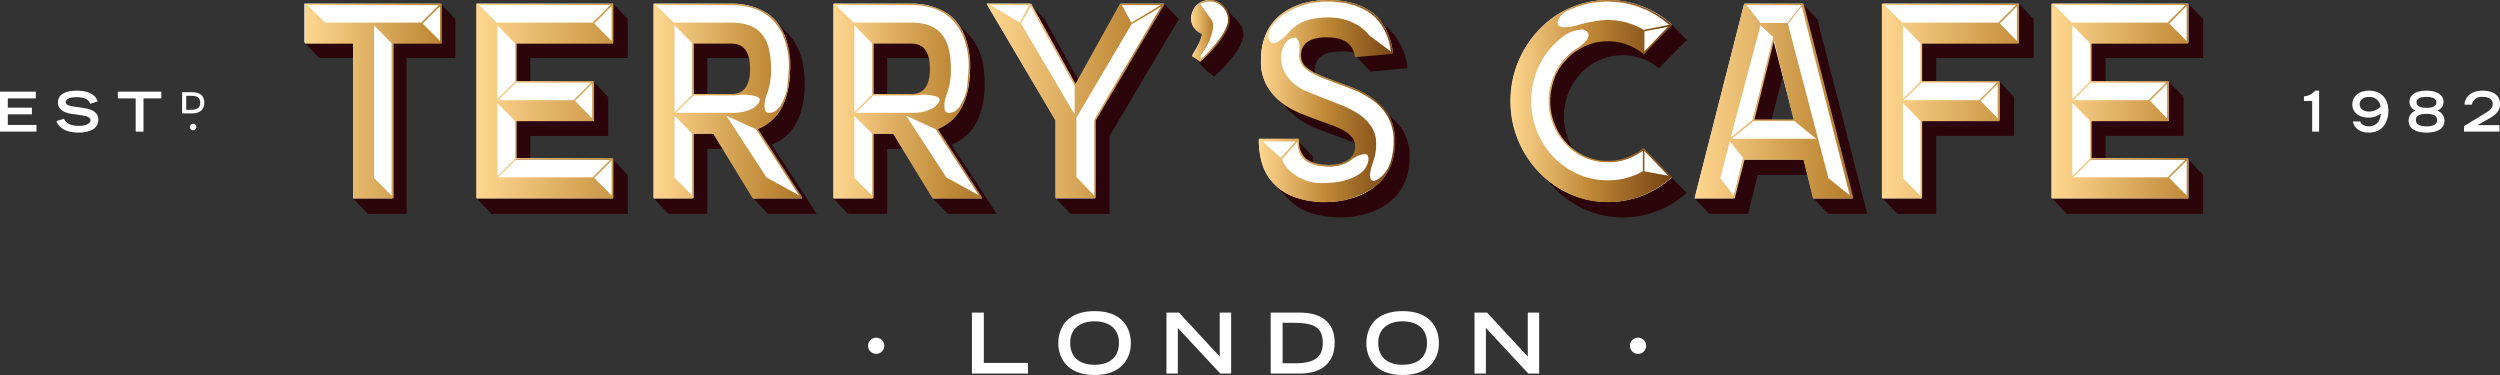 <svg xmlns="http://www.w3.org/2000/svg" xmlns:xlink="http://www.w3.org/1999/xlink" width="629.058" height="94.364" viewBox="0 0 629.058 94.364">
  <rect x="0" y="0" width="629.058" height="94.364" fill="#333333" stroke="none"/>
  <defs>
    <linearGradient id="linear-gradient" y1="0.5" x2="1" y2="0.5" gradientUnits="objectBoundingBox">
      <stop offset="0" stop-color="#ffd78f"/>
      <stop offset="0.501" stop-color="#be8735"/>
      <stop offset="1" stop-color="#764314"/>
    </linearGradient>
  </defs>
  <g id="Group_1291" data-name="Group 1291" transform="translate(-404.658 -583.16)">
    <g id="Group_1280" data-name="Group 1280" transform="translate(404.658 605.977)">
      <g id="Group_1273" data-name="Group 1273" transform="translate(579.724 0)">
        <path id="Path_1971" data-name="Path 1971" d="M5637.42,790.549a4.043,4.043,0,0,0,2.792-1.438h1.023v10.3h-1.742v-7.727h-2.073Z" transform="translate(-5637.42 -789.111)" fill="#fff"/>
        <path id="Path_1972" data-name="Path 1972" d="M5749.344,796.852c.042.442.788,1.23,2.129,1.23,1.506,0,2.958-.912,3.013-3.221a4.847,4.847,0,0,1-3.055,1.023c-2.737,0-4.091-1.576-4.091-3.29,0-2.032,1.6-3.483,4.244-3.483,2.558,0,4.824,1.576,4.824,5.115,0,2.405-1.189,5.432-4.921,5.432-2.792,0-3.912-1.742-3.981-2.806Zm2.226-2.488a3.957,3.957,0,0,0,2.875-1.244,2.746,2.746,0,0,0-2.82-2.433c-1.354,0-2.447.608-2.447,1.852C5749.178,793.6,5750.076,794.364,5751.569,794.364Z" transform="translate(-5735.162 -789.111)" fill="#fff"/>
        <path id="Path_1973" data-name="Path 1973" d="M5876.9,794.129V794.1a2.254,2.254,0,0,1-1.562-2.212c0-1.562,1.341-2.778,4.271-2.778,3,0,4.285,1.341,4.285,2.778a2.245,2.245,0,0,1-1.576,2.212v.028a2.651,2.651,0,0,1,1.8,2.516c0,2.17-2,3.013-4.506,3.013s-4.506-.843-4.506-3.013A2.651,2.651,0,0,1,5876.9,794.129Zm2.709,3.953c1.534,0,2.668-.387,2.668-1.6,0-1.258-1.3-1.534-2.668-1.534s-2.668.277-2.668,1.534C5876.94,797.7,5878.074,798.082,5879.608,798.082Zm0-4.658c1.4,0,2.5-.3,2.5-1.382,0-1.244-1.673-1.355-2.5-1.355s-2.488.111-2.488,1.355C5877.121,793.12,5878.212,793.424,5879.608,793.424Z" transform="translate(-5848.77 -789.111)" fill="#fff"/>
        <path id="Path_1974" data-name="Path 1974" d="M6000.991,798.027l5.1-3.1c1.078-.65,2.1-1.285,2.115-2.433.014-1.811-2.06-1.811-2.585-1.811a2.438,2.438,0,0,0-2.668,1.949h-1.838c0-1.424,1.23-3.525,4.493-3.525,2.295,0,4.437.815,4.437,3.414,0,1.659-1.133,2.7-2.488,3.456l-3.124,1.769v.028h5.487v1.631h-8.93Z" transform="translate(-5960.712 -789.111)" fill="#fff"/>
      </g>
      <g id="Group_1279" data-name="Group 1279" transform="translate(0 0)">
        <g id="Group_1274" data-name="Group 1274">
          <path id="Path_1975" data-name="Path 1975" d="M404.658,791.357h9.013v1.687h-7.05v2.336h6.068v1.686h-6.068v2.654h7.215v1.686h-9.178Z" transform="translate(-404.658 -791.108)" fill="#fff"/>
          <path id="Path_1976" data-name="Path 1976" d="M541.324,792.416c-.318-.9-1.134-1.673-3.525-1.673-1.327,0-2.668.332-2.668,1.258,0,.428.249.885,2.253,1.133l2.378.359c2.253.346,3.58,1.216,3.58,2.9,0,2.378-2.267,3.262-4.949,3.262-4.313,0-5.363-2.129-5.6-2.889l1.894-.594c.359.733,1.106,1.8,3.76,1.8,1.6,0,2.93-.525,2.93-1.4,0-.65-.746-1.078-2.184-1.258l-2.405-.332c-2.322-.318-3.622-1.327-3.622-2.861,0-3.013,3.912-3.013,4.686-3.013,4.327,0,5.073,2,5.322,2.7Z" transform="translate(-518.599 -789.112)" fill="#fff"/>
          <path id="Path_1977" data-name="Path 1977" d="M676.778,793.044h-4.492v-1.687h10.948v1.687h-4.493v8.363h-1.963Z" transform="translate(-642.636 -791.108)" fill="#fff"/>
        </g>
        <g id="Group_1278" data-name="Group 1278" transform="translate(45.823 0.386)">
          <g id="Group_1275" data-name="Group 1275">
            <path id="Path_1978" data-name="Path 1978" d="M818.267,792.6h2.563c1.684,0,3.032.71,3.032,2.629,0,1.816-1.23,2.695-2.988,2.695h-2.607Zm2.094,4.431c1.772,0,2.461-.542,2.461-1.787,0-1.3-.718-1.75-2.461-1.75h-1.054v3.537Z" transform="translate(-818.267 -792.6)" fill="#fff"/>
          </g>
          <g id="Group_1277" data-name="Group 1277" transform="translate(1.958 7.943)">
            <g id="Group_1276" data-name="Group 1276">
              <path id="Path_1979" data-name="Path 1979" d="M836.755,864.3a.816.816,0,1,1-.816.816A.836.836,0,0,1,836.755,864.3Z" transform="translate(-835.939 -864.3)" fill="#fff"/>
            </g>
          </g>
        </g>
      </g>
    </g>
    <g id="Group_1285" data-name="Group 1285" transform="translate(623.085 661.439)">
      <g id="Group_1281" data-name="Group 1281" transform="translate(26.131)">
        <path id="Path_1980" data-name="Path 1980" d="M2612.107,1293.158h2.994v12.669h11.109v2.656h-14.1Z" transform="translate(-2612.107 -1292.778)" fill="#fff"/>
        <path id="Path_1981" data-name="Path 1981" d="M2817.416,1289.732c6.746,0,9.128,3.963,9.128,8.158,0,3.183-1.876,7.926-9.128,7.926s-9.128-4.743-9.128-7.926C2808.288,1293.7,2810.67,1289.732,2817.416,1289.732Zm6.135,7.99c0-3.689-2.635-5.418-6.135-5.418s-6.134,1.729-6.134,5.418c0,4.343,3.268,5.523,6.134,5.523S2823.55,1302.064,2823.55,1297.722Z" transform="translate(-2786.553 -1289.732)" fill="#fff"/>
        <path id="Path_1982" data-name="Path 1982" d="M3053.939,1293.158h3.162l10.245,11.067v-11.067h2.867v15.325h-2.74l-10.667-11.468v11.468h-2.867Z" transform="translate(-3004.99 -1292.778)" fill="#fff"/>
        <path id="Path_1983" data-name="Path 1983" d="M3290.647,1293.158h7.378c4.848,0,8.727,2.045,8.727,7.568,0,5.228-3.542,7.758-8.6,7.758h-7.5Zm6.029,12.753c5.1,0,7.083-1.56,7.083-5.144,0-3.752-2.066-5.038-7.083-5.038h-3.035v10.181Z" transform="translate(-3215.473 -1292.778)" fill="#fff"/>
        <path id="Path_1984" data-name="Path 1984" d="M3517.074,1289.732c6.746,0,9.128,3.963,9.128,8.158,0,3.183-1.876,7.926-9.128,7.926s-9.127-4.743-9.127-7.926C3507.947,1293.7,3510.329,1289.732,3517.074,1289.732Zm6.135,7.99c0-3.689-2.635-5.418-6.135-5.418s-6.134,1.729-6.134,5.418c0,4.343,3.268,5.523,6.134,5.523S3523.209,1302.064,3523.209,1297.722Z" transform="translate(-3408.699 -1289.732)" fill="#fff"/>
        <path id="Path_1985" data-name="Path 1985" d="M3753.6,1293.158h3.162L3767,1304.225v-11.067h2.867v15.325h-2.74l-10.667-11.468v11.468H3753.6Z" transform="translate(-3627.135 -1292.778)" fill="#fff"/>
      </g>
      <g id="Group_1284" data-name="Group 1284" transform="translate(0 6.685)">
        <g id="Group_1282" data-name="Group 1282">
          <circle id="Ellipse_17" data-name="Ellipse 17" cx="2.041" cy="2.041" r="2.041" fill="#fff"/>
        </g>
        <g id="Group_1283" data-name="Group 1283" transform="translate(191.701)">
          <circle id="Ellipse_18" data-name="Ellipse 18" cx="2.041" cy="2.041" r="2.041" fill="#fff"/>
        </g>
      </g>
    </g>
    <g id="Group_1290" data-name="Group 1290" transform="translate(481.244 583.16)">
      <g id="Group_1288" data-name="Group 1288" transform="translate(0 0.015)">
        <g id="Group_1286" data-name="Group 1286" transform="translate(3.697 3.896)">
          <path id="Path_1986" data-name="Path 1986" d="M1129.315,626.657h34.3v9.768h-12.266v39.222h-9.768V636.425h-12.266Z" transform="translate(-1129.315 -625.748)" fill="#2b0509"/>
          <path id="Path_1987" data-name="Path 1987" d="M1555.229,636.425H1530.7v9.843h19.611v9.768H1530.7v9.843h24.533v9.768h-34.3v-48.99h34.3Z" transform="translate(-1477.543 -625.748)" fill="#2b0509"/>
          <path id="Path_1988" data-name="Path 1988" d="M1947.864,675.647l-9.995-16.355h-5.3v16.355H1922.8v-48.99h19.611a16.223,16.223,0,0,1,9.238,2.65c3.029,2.2,5.452,6.285,5.452,13.629,0,4.77-1.06,8.177-2.574,10.6a11.986,11.986,0,0,1-5.755,4.695l11.358,17.415Zm-15.295-39.222v13.1h9.843c2.8,0,4.922-1.666,4.922-6.588,0-4.846-2.12-6.512-4.922-6.512Z" transform="translate(-1834.893 -625.748)" fill="#2b0509"/>
          <path id="Path_1989" data-name="Path 1989" d="M2356.566,675.647l-9.995-16.355h-5.3v16.355H2331.5v-48.99h19.611a16.224,16.224,0,0,1,9.238,2.65c3.029,2.2,5.452,6.285,5.452,13.629,0,4.77-1.06,8.177-2.574,10.6a11.984,11.984,0,0,1-5.755,4.695l11.358,17.415Zm-15.3-39.222v13.1h9.844c2.8,0,4.922-1.666,4.922-6.588,0-4.846-2.12-6.512-4.922-6.512Z" transform="translate(-2198.315 -625.748)" fill="#2b0509"/>
          <path id="Path_1990" data-name="Path 1990" d="M2712.479,626.657h10.9l-17.415,29.379v19.611h-9.844V656.036l-17.415-29.379h10.9l11.434,20.6Z" transform="translate(-2507.055 -625.748)" fill="#2b0509"/>
          <path id="Path_1991" data-name="Path 1991" d="M3152.92,623.3a5.342,5.342,0,0,1-.454,1.817,8.5,8.5,0,0,0-.378.984,28.073,28.073,0,0,1-4.013,5.225c-.833.833-1.666,1.666-2.5,2.423l-1.893-1.363,1.59-2.726a9.347,9.347,0,0,0,1.06-2.953,3.967,3.967,0,0,1-2.877-3.71,4.572,4.572,0,0,1,4.619-4.543A4.88,4.88,0,0,1,3152.92,623.3Z" transform="translate(-2920.314 -618.456)" fill="#2b0509"/>
          <path id="Path_1992" data-name="Path 1992" d="M3307.606,632.388c0,2.726,2.65,4.164,6.209,5.528,1.741.681,3.71,1.439,5.754,2.12,4.089,1.514,7.723,3.635,10.146,7.193a12.283,12.283,0,0,1,1.741,6.815c0,4.77-1.59,8.026-3.862,10.3a16.561,16.561,0,0,1-7.723,4.165,21.472,21.472,0,0,1-5.452.757c-5.376,0-9.086-1.211-11.585-3.029a12.588,12.588,0,0,1-4.694-6.436,19.3,19.3,0,0,1-.909-5.906h9.843c0,2.65.909,4.164,2.272,5.073a9.812,9.812,0,0,0,5,1.287,9.268,9.268,0,0,0,5.073-.984,4.343,4.343,0,0,0,2.271-3.937c0-2.726-2.65-4.316-6.209-5.679-1.741-.681-3.71-1.363-5.754-2.12-4.165-1.439-7.8-3.635-10.146-7.118a11.442,11.442,0,0,1-1.817-6.739c0-4.846,1.59-8.253,3.786-10.449a15.463,15.463,0,0,1,7.421-4.089,23.308,23.308,0,0,1,5.452-.681c6.663,0,10.676,2.044,13.023,4.695a15.98,15.98,0,0,1,3.483,8.556l-9.313.833a5.374,5.374,0,0,0-2.574-4.089,9.7,9.7,0,0,0-4.695-.984C3310.635,627.466,3307.606,628.451,3307.606,632.388Z" transform="translate(-3057.055 -618.456)" fill="#2b0509"/>
          <path id="Path_1993" data-name="Path 1993" d="M3909.784,663.13a23.836,23.836,0,0,1-33.316-1.363,25.48,25.48,0,0,1-7.193-17.945,25.75,25.75,0,0,1,7.193-17.945,23.924,23.924,0,0,1,33.316-1.287l-6.966,7.117a14.027,14.027,0,0,0-9.086-3.256,14.454,14.454,0,0,0-10.449,4.467,15.866,15.866,0,0,0-4.316,10.9,15.54,15.54,0,0,0,4.316,10.828,14.229,14.229,0,0,0,10.449,4.543,13.969,13.969,0,0,0,9.086-3.18Z" transform="translate(-3565.722 -618.456)" fill="#2b0509"/>
          <path id="Path_1994" data-name="Path 1994" d="M4316.774,675.647l-2.423-9.768h-15.3l-2.423,9.768h-9.768l12.493-48.99h14.69l12.569,48.99Zm-15.3-19.611h10.449l-5.224-20.141Z" transform="translate(-3937.048 -625.748)" fill="#2b0509"/>
          <path id="Path_1995" data-name="Path 1995" d="M4723.793,656.036v19.611h-9.768v-48.99h34.3v9.768h-24.533v9.843H4743.4v9.768Z" transform="translate(-4316.884 -625.748)" fill="#2b0509"/>
          <path id="Path_1996" data-name="Path 1996" d="M5133.1,636.425h-24.533v9.843h19.611v9.768h-19.611v9.843H5133.1v9.768h-34.3v-48.99h34.3Z" transform="translate(-4659.033 -625.748)" fill="#2b0509"/>
        </g>
        <g id="_3D_Shadows" data-name="3D Shadows" transform="translate(0 0.909)">
          <path id="Path_1997" data-name="Path 1997" d="M1111.908,644.379l-3.7-3.9,1.849-36.723-10.418,1.4-3.7-3.9,34.3-9.768,3.7,3.9-6.058,7.493-10.511,1.464.54,38.786Z" transform="translate(-1095.944 -591.494)" fill="#2b0509"/>
          <path id="Path_1998" data-name="Path 1998" d="M1487.558,640.483l3.7,3.9,34.3-9.768-3.7-3.9-23.326.231,1.025-8.014L1520.633,615l-3.7-3.9-18.551,4.921-1.189-13.9,28.358-6.739-3.7-3.9-29.18,8.315Z" transform="translate(-1444.172 -591.494)" fill="#2b0509"/>
          <path id="Path_1999" data-name="Path 1999" d="M2301.1,678.685l-3.7-3.9,11.093-22.547h9.755l5.828-8.161-4.314-12.514,8.278-1.494,3.276,3.446-3.7,24.158-2.293,6.05.836,14.957-3.7-3.9-1.042-14.769-13.026-1.464Z" transform="translate(-2164.298 -625.799)" fill="#2b0509"/>
          <path id="Path_2000" data-name="Path 2000" d="M1893.127,678.685l-3.7-3.9,11.092-22.547h9.755l5.828-8.161-4.314-12.514,8.278-1.494,3.276,3.446-3.7,24.158-2.293,6.05.836,14.957-3.7-3.9-1.042-14.769-13.026-1.464Z" transform="translate(-1801.521 -625.799)" fill="#2b0509"/>
          <path id="Path_2001" data-name="Path 2001" d="M2743.754,591.494l3.7,3.9,8,18.177,22.069-22.073,3.7,3.9-22.337,29.154-4.922,19.836-3.7-3.9,5.042-23.8Z" transform="translate(-2561.197 -591.494)" fill="#2b0509"/>
          <path id="Path_2002" data-name="Path 2002" d="M3117.724,613.882l5.766-14.008-3.587-3.763-5.876,11.542-1.893.97,3.7,3.9Z" transform="translate(-2888.765 -595.6)" fill="#2b0509"/>
          <path id="Path_2003" data-name="Path 2003" d="M3291.924,913.211l4.332,4.55,6.1-10.715-3.7-3.9Z" transform="translate(-3048.637 -868.622)" fill="#2b0509"/>
          <path id="Path_2004" data-name="Path 2004" d="M3483.935,632.411l3.7,3.9,7.353-1.948-2.35-8.282-3.175-3.384Z" transform="translate(-3219.375 -619.236)" fill="#2b0509"/>
          <path id="Path_2005" data-name="Path 2005" d="M3301.59,801.561l-4.356-4.577,5.048,1.161Z" transform="translate(-3053.358 -774.218)" fill="#2b0509"/>
          <path id="Path_2006" data-name="Path 2006" d="M4145.641,638.652l3.7,3.9-6.966,7.118-3.7-3.9Z" transform="translate(-3801.578 -633.427)" fill="#2b0509"/>
          <path id="Path_2007" data-name="Path 2007" d="M4204.708,990.427l-3.7-3.9-.067,2.652Z" transform="translate(-3856.948 -942.766)" fill="#2b0509"/>
          <path id="Path_2008" data-name="Path 2008" d="M4253.494,640.483l3.7,3.9,9.815-9.981,17.465-1.406-1.068,7.491,3.7,3.9,6.307-2.972-9.033-46.017-3.7-3.9,1.577,33.274-19.441,1.629Z" transform="translate(-3903.677 -591.494)" fill="#2b0509"/>
          <path id="Path_2009" data-name="Path 2009" d="M5065.432,640.483l3.7,3.9,34.3-9.768-3.7-3.9-23.413.8.683-10.245,21.5-6.274-3.7-3.9-21.271,1.681,3.123-8.245,26.768-9.151-3.7-3.9L5068.954,604.2Z" transform="translate(-4625.663 -591.494)" fill="#2b0509"/>
          <path id="Path_2010" data-name="Path 2010" d="M4684.351,644.379l-3.7-3.9,5.8-40.431,28.5-8.559,3.7,3.9-2.63,7.4-24.882.049.342,10.977,18.551-2.705,3.7,3.9-21.809,8.616Z" transform="translate(-4283.512 -591.494)" fill="#2b0509"/>
        </g>
        <g id="Group_1287" data-name="Group 1287">
          <path id="Path_2011" data-name="Path 2011" d="M1095.944,591.494h34.3v9.768h-12.266v39.222h-9.768V601.262h-12.266Z" transform="translate(-1095.944 -590.585)" fill="#fff"/>
          <path id="Path_2012" data-name="Path 2012" d="M1521.858,601.262h-24.533v9.843h19.611v9.768h-19.611v9.844h24.533v9.768h-34.3v-48.99h34.3Z" transform="translate(-1444.172 -590.585)" fill="#fff"/>
          <path id="Path_2013" data-name="Path 2013" d="M1914.492,640.484l-9.995-16.355h-5.3v16.355h-9.768v-48.99h19.611a16.223,16.223,0,0,1,9.238,2.65c3.029,2.2,5.452,6.285,5.452,13.629,0,4.77-1.06,8.177-2.574,10.6a11.984,11.984,0,0,1-5.755,4.695l11.358,17.415Zm-15.3-39.222v13.1h9.844c2.8,0,4.922-1.666,4.922-6.588,0-4.846-2.12-6.512-4.922-6.512Z" transform="translate(-1801.521 -590.585)" fill="#fff"/>
          <path id="Path_2014" data-name="Path 2014" d="M2323.195,640.484l-9.995-16.355h-5.3v16.355h-9.768v-48.99h19.611a16.222,16.222,0,0,1,9.238,2.65c3.029,2.2,5.452,6.285,5.452,13.629,0,4.77-1.06,8.177-2.574,10.6a11.984,11.984,0,0,1-5.754,4.695l11.358,17.415Zm-15.3-39.222v13.1h9.844c2.8,0,4.922-1.666,4.922-6.588,0-4.846-2.12-6.512-4.922-6.512Z" transform="translate(-2164.945 -590.585)" fill="#fff"/>
          <path id="Path_2015" data-name="Path 2015" d="M2679.106,591.494h10.9l-17.415,29.379v19.611h-9.843V620.873l-17.416-29.379h10.9l11.433,20.6Z" transform="translate(-2473.683 -590.585)" fill="#fff"/>
          <path id="Path_2016" data-name="Path 2016" d="M3119.549,588.138a5.338,5.338,0,0,1-.455,1.817,8.5,8.5,0,0,0-.378.984,28.056,28.056,0,0,1-4.013,5.225c-.833.833-1.666,1.666-2.5,2.423l-1.893-1.363,1.59-2.726a9.344,9.344,0,0,0,1.061-2.953,3.967,3.967,0,0,1-2.877-3.71,4.572,4.572,0,0,1,4.619-4.543A4.88,4.88,0,0,1,3119.549,588.138Z" transform="translate(-2886.943 -583.292)" fill="#fff"/>
          <path id="Path_2017" data-name="Path 2017" d="M3274.235,597.224c0,2.726,2.65,4.165,6.209,5.528,1.742.681,3.71,1.439,5.755,2.12,4.088,1.514,7.723,3.634,10.146,7.193a12.283,12.283,0,0,1,1.742,6.815c0,4.77-1.59,8.026-3.862,10.3a16.56,16.56,0,0,1-7.724,4.165,21.469,21.469,0,0,1-5.452.757c-5.376,0-9.086-1.211-11.584-3.029a12.588,12.588,0,0,1-4.695-6.436,19.315,19.315,0,0,1-.908-5.906h9.843c0,2.65.909,4.164,2.271,5.073a9.811,9.811,0,0,0,5,1.287,9.268,9.268,0,0,0,5.074-.984,4.342,4.342,0,0,0,2.271-3.937c0-2.726-2.65-4.316-6.208-5.679-1.742-.681-3.71-1.363-5.755-2.12-4.165-1.439-7.8-3.635-10.146-7.118a11.442,11.442,0,0,1-1.817-6.739c0-4.846,1.59-8.253,3.786-10.449a15.46,15.46,0,0,1,7.42-4.089,23.314,23.314,0,0,1,5.452-.681c6.664,0,10.677,2.044,13.024,4.695a15.978,15.978,0,0,1,3.483,8.556l-9.313.833a5.373,5.373,0,0,0-2.574-4.089,9.7,9.7,0,0,0-4.695-.984C3277.264,592.3,3274.235,593.287,3274.235,597.224Z" transform="translate(-3023.684 -583.292)" fill="#fff"/>
          <path id="Path_2018" data-name="Path 2018" d="M3876.413,627.966A23.836,23.836,0,0,1,3843.1,626.6a25.479,25.479,0,0,1-7.193-17.945,25.749,25.749,0,0,1,7.193-17.945,23.924,23.924,0,0,1,33.316-1.287l-6.966,7.118a14.027,14.027,0,0,0-9.086-3.256,14.454,14.454,0,0,0-10.449,4.467,15.865,15.865,0,0,0-4.316,10.9,15.539,15.539,0,0,0,4.316,10.828,14.229,14.229,0,0,0,10.449,4.543,13.969,13.969,0,0,0,9.086-3.18Z" transform="translate(-3532.35 -583.292)" fill="#fff"/>
          <path id="Path_2019" data-name="Path 2019" d="M4283.4,640.484l-2.423-9.768h-15.3l-2.423,9.768h-9.768l12.493-48.99h14.69l12.569,48.99Zm-15.3-19.611h10.45l-5.225-20.141Z" transform="translate(-3903.677 -590.585)" fill="#fff"/>
          <path id="Path_2020" data-name="Path 2020" d="M4690.42,620.873v19.611h-9.768v-48.99h34.3v9.768H4690.42v9.843h19.611v9.768Z" transform="translate(-4283.512 -590.585)" fill="#fff"/>
          <path id="Path_2021" data-name="Path 2021" d="M5099.733,601.262H5075.2v9.843h19.611v9.768H5075.2v9.844h24.533v9.768h-34.3v-48.99h34.3Z" transform="translate(-4625.663 -590.585)" fill="#fff"/>
        </g>
      </g>
      <g id="Group_1289" data-name="Group 1289" transform="translate(0.045)">
        <path id="Path_2022" data-name="Path 2022" d="M1096.346,591.575a.363.363,0,0,1,.259-.073h34.051c.148,0,.222.05.222.148v9.761c0,.1-.074.148-.221.148h-11.906v38.71q0,.222-.187.222H1108.7q-.15,0-.15-.222v-38.71h-11.87c-.147,0-.233-.049-.257-.148v-9.617A.291.291,0,0,1,1096.346,591.575Zm.718.291,4.474,4.405h24.143l4.46-4.405Zm16.77,43.485,4.437,4.474V601.483l-4.437-4.537Zm12.215-38.855,4.386,4.388v-8.727Z" transform="translate(-1096.346 -590.578)" fill="url(#linear-gradient)"/>
        <path id="Path_2023" data-name="Path 2023" d="M1486.465,640.268V591.576l.074-.074h34.31v.074h.074v9.832l-.074.075a.066.066,0,0,1-.074.075H1496.6v9.428h19.225l.111.073h.074v.073a.065.065,0,0,1,.074.073v9.724l-.074.075a.066.066,0,0,1-.074.075H1496.6v9.28h24.18a.065.065,0,0,0,.074.074v.074h.074v9.761a.212.212,0,0,1-.074.148l-.074.074h-34.088A.2.2,0,0,1,1486.465,640.268Zm.666-48.47,4.474,4.474h24.143l4.474-4.474Zm4.621,23.7,4.474-4.4v-9.617l-4.474-4.537Zm0,19.447,4.474-4.461v-9.478l-4.474-4.5Zm.222-19.151h18.93l4.474-4.437h-18.93Zm0,19.41h23.773l4.474-4.474h-23.773Zm19.336-19.261,4.289,4.43v-8.72Zm4.843-19.445,4.363,4.388V592.1Zm0,38.858,4.363,4.4v-8.8Z" transform="translate(-1443.245 -590.578)" fill="url(#linear-gradient)"/>
        <path id="Path_2024" data-name="Path 2024" d="M1888.931,640.268V591.576a.065.065,0,0,0,.074-.074h19.6a21.554,21.554,0,0,1,4.622.575,12.6,12.6,0,0,1,4.862,2.281,12.78,12.78,0,0,1,3.79,4.971,20.523,20.523,0,0,1,1.516,8.569v.153a.184.184,0,0,1-.074.141v.069q0,.062-.085.946t-.176,1.965l-.033.393q-1.127,8.787-7.817,11.482l11.129,17.146v.222h-.074v.074h-12.273a.211.211,0,0,1-.148-.074l-9.859-16.157h-4.917v16.157h-.074l-.074.074h-9.761A.2.2,0,0,1,1888.931,640.268Zm.629-48.4,4.474,4.4h14.53q5.139,0,7.542,2.8t2.4,8.823a16.977,16.977,0,0,1-1.072,6.455,9.512,9.512,0,0,0-.333,1.069,6.9,6.9,0,0,0-.222,1.4,5.65,5.65,0,0,0,.074,1.313.875.875,0,0,0,.556.758,1.917,1.917,0,0,0,.593.074q2.457,0,3.985-4.363a10.93,10.93,0,0,0,.6-3.032,1.074,1.074,0,0,0,.017-.22l.132-1.65s.024-.311.074-.933v0s.012-.153.037-.463.037-.465.037-.464a19.9,19.9,0,0,0-1.473-8.356,12.848,12.848,0,0,0-3.679-4.843,11.675,11.675,0,0,0-4.7-2.237,21.919,21.919,0,0,0-4.566-.536Zm4.659,26.953,4.474-4.414V601.483l-4.474-4.537Zm0,16.49,4.474,4.474v-15.6l-4.474-4.442Zm.3-16.342h14.062a11.21,11.21,0,0,0,5.463-1.183q1.624-1.257,1.624-2.034a1.018,1.018,0,0,0-.036-.248,1.122,1.122,0,0,0-.786-.637,8.771,8.771,0,0,0-1.5-.336,12.092,12.092,0,0,0-1.727-.124,7.944,7.944,0,0,0-1.571.142q-.3,0-.666.029t-.629.028h-9.76Zm4.547-4.732h9.539q4.621,0,4.622-6.341t-4.622-6.341h-9.539Zm8.171,5.43,10.138,15.578,8.171,4.474-10.814-16.6Z" transform="translate(-1801.123 -590.578)" fill="url(#linear-gradient)"/>
        <path id="Path_2025" data-name="Path 2025" d="M2297.4,640.268V591.576a.065.065,0,0,0,.074-.074h19.6a21.557,21.557,0,0,1,4.622.575,12.607,12.607,0,0,1,4.862,2.281,12.778,12.778,0,0,1,3.79,4.971,20.526,20.526,0,0,1,1.516,8.569v.153a.184.184,0,0,1-.074.141v.069q0,.062-.085.946t-.176,1.965l-.033.393q-1.128,8.787-7.817,11.482l11.128,17.146v.222h-.074v.074h-12.273a.211.211,0,0,1-.148-.074l-9.859-16.157h-4.917v16.157h-.074l-.074.074h-9.761A.2.2,0,0,1,2297.4,640.268Zm.628-48.4,4.474,4.4h14.53q5.139,0,7.542,2.8t2.4,8.823a16.985,16.985,0,0,1-1.072,6.455,9.423,9.423,0,0,0-.333,1.069,6.877,6.877,0,0,0-.222,1.4,5.664,5.664,0,0,0,.074,1.313.875.875,0,0,0,.557.758,1.916,1.916,0,0,0,.593.074q2.457,0,3.985-4.363a10.921,10.921,0,0,0,.6-3.032,1.051,1.051,0,0,0,.017-.22q.131-1.65.132-1.65s.024-.311.074-.933v0s.012-.153.037-.463l.037-.464a19.907,19.907,0,0,0-1.472-8.356,12.852,12.852,0,0,0-3.679-4.843,11.677,11.677,0,0,0-4.7-2.237,21.915,21.915,0,0,0-4.566-.536Zm4.658,26.953,4.474-4.414V601.483l-4.474-4.537Zm0,16.49,4.474,4.474v-15.6l-4.474-4.442Zm.3-16.342h14.062a11.208,11.208,0,0,0,5.462-1.183q1.624-1.257,1.624-2.034a1.034,1.034,0,0,0-.036-.248,1.122,1.122,0,0,0-.787-.637,8.768,8.768,0,0,0-1.5-.336,12.091,12.091,0,0,0-1.727-.124,7.942,7.942,0,0,0-1.571.142q-.3,0-.666.029c-.247.019-.457.028-.628.028h-9.761Zm4.548-4.732h9.539q4.621,0,4.622-6.341t-4.622-6.341h-9.539Zm8.17,5.43,10.139,15.578,8.17,4.474-10.814-16.6Z" transform="translate(-2164.342 -590.578)" fill="url(#linear-gradient)"/>
        <path id="Path_2026" data-name="Path 2026" d="M2646.809,591.8v-.3h11.055l.074.074,11.094,20.076,11.164-20.076a.066.066,0,0,0,.074-.074h11.054v.074h.074v.148h-.074v.074l-17.192,29.1v19.373q0,.075-.148.222h-.074a.21.21,0,0,1-.148-.074h-9.539a.237.237,0,0,1-.258-.222v-19.3Zm.887.074,7.357,4.4,2.33-4.4Zm7.619,4.622,13.5,22.886V612.1l-5.546-9.982-5.509-10.019Zm13.936,38.636,4.511,4.7V620.71l16.785-28.469-3.253,2-4.141,2.4-13.9,23.551Zm11.461-43.257,2.366,4.4,3.4-2.033,3.919-2.366Z" transform="translate(-2475.037 -590.578)" fill="url(#linear-gradient)"/>
        <path id="Path_2027" data-name="Path 2027" d="M3110.012,587.948a4.943,4.943,0,0,1,1.024-2.988,4.371,4.371,0,0,1,2.856-1.726H3114a2.141,2.141,0,0,1,.649-.074,5.071,5.071,0,0,1,5.086,5.124,4.685,4.685,0,0,1-.408,1.742,7.658,7.658,0,0,1-.483,1.067.8.8,0,0,0-.205.357.786.786,0,0,1-.206.355l-.149.15-.149.3-.149.3h-.074l-.448.711a6.532,6.532,0,0,0-.56.674,36.508,36.508,0,0,1-2.555,2.856q-1.25,1.244-1.755,1.671c-.048,0-.072.013-.072.037s-.024.037-.072.037v.074h-.108c0,.05-.049.074-.148.074h-.074v-.074l-1.75-1.229c-.19,0-.215-.075-.072-.225a17.366,17.366,0,0,0,2.44-5.43,4.4,4.4,0,0,1-1.883-1.385A3.622,3.622,0,0,1,3110.012,587.948Zm2.329-3.745,2.958,4.157a4.693,4.693,0,0,0,.167.637,3.918,3.918,0,0,1-.031,1.685,14.641,14.641,0,0,1-.815,2.7,15.9,15.9,0,0,1-2.171,3.632v1.16l.072-.074c.1,0,.145-.05.145-.15.047,0,.12-.05.216-.15l.145-.187.217-.225.072-.075.289-.3.288-.3.181-.15.288-.3.145-.187a2.106,2.106,0,0,0,.36-.449c.048,0,.072-.012.072-.037s.024-.037.072-.037a3.578,3.578,0,0,1,.774-.825.217.217,0,0,1,.075-.15l.373-.412a.6.6,0,0,0,.112-.15.609.609,0,0,1,.112-.15,1.63,1.63,0,0,1,.3-.374c.049-.05.075-.087.075-.112s.025-.062.074-.113a2.435,2.435,0,0,0,.205-.224c.037-.05.081-.113.131-.188,0-.05.012-.075.037-.075s.038-.025.038-.075a1.076,1.076,0,0,0,.187-.225,1.053,1.053,0,0,1,.187-.225l.224-.449q.149-.149.149-.225a4.055,4.055,0,0,0,.373-.712,3.31,3.31,0,0,0,.466-.955,4.441,4.441,0,0,0,.392-1.629,4.671,4.671,0,0,0-1.337-3.37,4.41,4.41,0,0,0-3.3-1.385,1.837,1.837,0,0,0-.577.074H3114a1.365,1.365,0,0,0-.541.15A4.833,4.833,0,0,0,3112.341,584.2Z" transform="translate(-2886.923 -583.16)" fill="url(#linear-gradient)"/>
        <path id="Path_2028" data-name="Path 2028" d="M3263.524,618.542v-.3c0-.1.061-.16.185-.185h9.761c.1,0,.148.062.148.185v.222l.074.074a5.609,5.609,0,0,0,1.664,4.474q1.664,1.442,5.287,1.59a1.393,1.393,0,0,0,.555.074,1.025,1.025,0,0,0,.444-.074,9.746,9.746,0,0,0,1.738-.2,8.017,8.017,0,0,0,2.052-.684,4.609,4.609,0,0,0,1.664-1.386,3.923,3.923,0,0,0,.684-2.422,3.313,3.313,0,0,0-.721-2.126,7.158,7.158,0,0,0-1.9-1.627,17.147,17.147,0,0,0-2.773-1.331q-1.59-.61-3.327-1.2-2.515-.924-5.195-2.015a19.566,19.566,0,0,1-4.825-2.791,14.05,14.05,0,0,1-3.549-4.215,12.407,12.407,0,0,1-1.4-6.137,16.56,16.56,0,0,1,.979-6.045,13.65,13.65,0,0,1,2.533-4.215,12.632,12.632,0,0,1,3.475-2.736,17.65,17.65,0,0,1,3.753-1.5,23.356,23.356,0,0,1,3.346-.647,23,23,0,0,1,2.329-.166h.222q14.826,0,16.6,13.347a.212.212,0,0,1-.074.148l-.074.074h-.074l-9.243.813a.131.131,0,0,1-.148-.148q-.666-4.843-7.062-4.843-6.508,0-6.507,4.7a.506.506,0,0,0,.037.222.646.646,0,0,1,.037.259v.222a.661.661,0,0,1,.074.3.3.3,0,0,1,.074.222l.148.3a.149.149,0,0,0,.037.111.153.153,0,0,1,.037.111,1.744,1.744,0,0,1,.259.333l.074.148a1.193,1.193,0,0,1,.222.3.131.131,0,0,1,.148.148,1.188,1.188,0,0,1,.3.222l.148.148a.92.92,0,0,1,.185.111.819.819,0,0,0,.185.111c0,.1.061.148.185.148a.519.519,0,0,1,.185.13.5.5,0,0,0,.185.129c.049.05.086.074.111.074s.061.025.111.074a1.669,1.669,0,0,0,.37.222c.049.05.086.074.111.074s.061.025.111.074a.908.908,0,0,1,.185.111.816.816,0,0,0,.222.111.335.335,0,0,1,.148.037.325.325,0,0,0,.148.037l.443.222a.153.153,0,0,1,.111.037.148.148,0,0,0,.111.037l.444.222a.333.333,0,0,1,.166.055.329.329,0,0,0,.166.055l.444.222a.428.428,0,0,1,.3.148,3.136,3.136,0,0,1,.518.148.561.561,0,0,1,.333.148,1.143,1.143,0,0,1,.444.148.5.5,0,0,1,.37.148q.443.148.85.3a4.272,4.272,0,0,1,1.294.481q2.44.851,4.844,1.941a18.923,18.923,0,0,1,4.381,2.754,13.023,13.023,0,0,1,3.217,4.085,12.658,12.658,0,0,1,1.239,5.823v1.22a.825.825,0,0,1-.074.37,3.5,3.5,0,0,1-.074.813v.407q-.148.592-.222.813v.3c-.05.148-.1.314-.148.5s-.1.376-.148.573-.1.376-.148.536a3.608,3.608,0,0,1-.222.536,5.629,5.629,0,0,1-.314.666,4.692,4.692,0,0,0-.314.7l-.148.148a11.538,11.538,0,0,1-4.122,4.418,22.676,22.676,0,0,1-4.954,2.292,19.067,19.067,0,0,1-4.215.887q-1.794.129-2.015.129a21.526,21.526,0,0,1-9.021-1.59,13.6,13.6,0,0,1-5.213-3.974,12.727,12.727,0,0,1-2.385-5.047A23.171,23.171,0,0,1,3263.524,618.542Zm1,.222,4.548,4.1,2.514-2.736,1.183-1.368ZM3266,591.737a5.96,5.96,0,0,0-.037.666,2.908,2.908,0,0,0,.074.7q.3.665.592.739a1.243,1.243,0,0,0,.555.148q1.516,0,3.919-2.7a10.252,10.252,0,0,1,3.568-2.625q1.608-.591,1.682-.591a19.806,19.806,0,0,1,4.585-.518,14.618,14.618,0,0,1,4.6.647,13.247,13.247,0,0,1,3.179,1.479,10.2,10.2,0,0,1,1.885,1.553q.647.721.795.869l5.4,4.03a1.374,1.374,0,0,0-.055-.351,1.367,1.367,0,0,1-.056-.351.819.819,0,0,1-.074-.37.823.823,0,0,0-.074-.37,2.5,2.5,0,0,1-.148-.776l-.222-.666-.222-.7a5.588,5.588,0,0,0-.222-.592c-.05-.1-.1-.209-.148-.333s-.1-.234-.148-.333a1.524,1.524,0,0,1-.111-.277.61.61,0,0,0-.222-.277q-.074-.147-.148-.333t-.147-.333a1.609,1.609,0,0,1-.3-.481,4.45,4.45,0,0,0-.444-.591.881.881,0,0,0-.148-.222.826.826,0,0,1-.147-.222c-.1-.1-.191-.185-.277-.259a2.116,2.116,0,0,1-.277-.3,2.147,2.147,0,0,0-.37-.444,1.857,1.857,0,0,0-.259-.222,1.776,1.776,0,0,1-.259-.222,1.9,1.9,0,0,1-.406-.37.86.86,0,0,0-.3-.2.847.847,0,0,1-.3-.2,1.091,1.091,0,0,0-.222-.185,1.014,1.014,0,0,1-.222-.185,3.545,3.545,0,0,0-.351-.148,3.217,3.217,0,0,1-.351-.148,4.927,4.927,0,0,0-.518-.3,2.924,2.924,0,0,0-.665-.3,3.372,3.372,0,0,1-.554-.259q-.37-.147-.814-.3a.627.627,0,0,0-.277-.074.616.616,0,0,1-.277-.074l-.887-.222a.6.6,0,0,0-.259-.074.839.839,0,0,1-.3-.074,1.52,1.52,0,0,0-.481-.074,1.5,1.5,0,0,1-.481-.074,1.208,1.208,0,0,1-.3-.037,1.392,1.392,0,0,0-.333-.037,4.913,4.913,0,0,0-1.035-.074,1.782,1.782,0,0,0-.555-.074,5.186,5.186,0,0,0-.85-.074h-1.257a21.624,21.624,0,0,0-2.551.222,20.015,20.015,0,0,0-3.66.869,18.033,18.033,0,0,0-3.974,1.923A11.706,11.706,0,0,0,3266.7,590,4.375,4.375,0,0,0,3266,591.737Zm3.143,5.915a9.06,9.06,0,0,0,.222,1.886,7.707,7.707,0,0,0,.906,2.218,9.608,9.608,0,0,0,1.941,2.311,12.865,12.865,0,0,0,3.291,2.052l4.548,1.812q2.587,1,4.936,1.978a20.3,20.3,0,0,1,4.085,2.237,11.152,11.152,0,0,1,2.829,2.921,7.581,7.581,0,0,1,1.165,3.993v.444a11.751,11.751,0,0,1-.592,3.808l-.222.813a10.377,10.377,0,0,0-.647,2.366,2.83,2.83,0,0,0,.166,1.885.882.882,0,0,0,.629.3,2.032,2.032,0,0,0,1.035-.37,5.984,5.984,0,0,0,1.091-.832,10.083,10.083,0,0,0,1.275-1.534,11.861,11.861,0,0,0,1.368-4.067.822.822,0,0,0,.074-.37,1.681,1.681,0,0,0,.074-.629,1.536,1.536,0,0,0,.074-.592,1.024,1.024,0,0,1,.074-.444V618.69a11.99,11.99,0,0,0-1.368-5.971,13.216,13.216,0,0,0-3.531-4.067,21.639,21.639,0,0,0-4.769-2.736q-2.606-1.09-5.084-1.9-.592-.222-1.128-.462a6.485,6.485,0,0,0-1.165-.388q-.075-.074-.111-.074c-.025,0-.062-.024-.111-.074a1.131,1.131,0,0,1-.444-.148.655.655,0,0,0-.185-.074.991.991,0,0,1-.222-.074.656.656,0,0,0-.185-.074.631.631,0,0,1-.185-.074.663.663,0,0,0-.185-.074.632.632,0,0,1-.185-.074c-.2-.1-.3-.16-.3-.185l-.444-.222a.556.556,0,0,1-.333-.148,1.282,1.282,0,0,1-.37-.148.429.429,0,0,0-.3-.148.6.6,0,0,0-.148-.111.557.557,0,0,1-.148-.111l-.3-.148a.512.512,0,0,0-.167-.111.479.479,0,0,1-.166-.111l-.222-.222a.918.918,0,0,1-.3-.259c-.05,0-.124-.049-.222-.148l-.222-.222-.222-.222c-.05-.049-.074-.086-.074-.111s-.037-.061-.111-.111a1.15,1.15,0,0,1-.222-.3.152.152,0,0,0-.037-.111.212.212,0,0,1-.037-.148c-.1-.1-.148-.172-.148-.222l-.148-.3a.153.153,0,0,0-.037-.111.289.289,0,0,1-.037-.185.152.152,0,0,0-.037-.111.148.148,0,0,1-.037-.111.43.43,0,0,0-.074-.3v-.333a.152.152,0,0,0-.037-.111.15.15,0,0,1-.037-.111V597.1a17.264,17.264,0,0,0,.111-1.811,3.519,3.519,0,0,0-.555-2.329.785.785,0,0,0-.555-.333h-.074a2.96,2.96,0,0,0-2.348,1.405A6.239,6.239,0,0,0,3269.144,597.653Zm.222,25.585a6.822,6.822,0,0,0,.647,1.276,8,8,0,0,0,1.775,2,13.181,13.181,0,0,0,3.069,1.867,11.075,11.075,0,0,0,4.6.85v0q6.211,0,9.613-2.44a4.867,4.867,0,0,0,1.7-2.144,3.878,3.878,0,0,0,.37-1.516,1.49,1.49,0,0,0-.111-.592q-.075-.591-.924-.591a4.674,4.674,0,0,0-1.2.259,8.164,8.164,0,0,0-2.126,1.183.979.979,0,0,1-.333.222.989.989,0,0,0-.333.222.3.3,0,0,1-.222.074,7.074,7.074,0,0,1-2.736,1h-.074a.829.829,0,0,0-.259.037.956.956,0,0,1-.3.037h-.222a.518.518,0,0,0-.222.037.327.327,0,0,1-.148.037h-1.294a4.709,4.709,0,0,1-.591-.037,4.856,4.856,0,0,0-.592-.037,1.15,1.15,0,0,0-.481-.074h-.148a.826.826,0,0,0-.37-.074.148.148,0,0,1-.111-.037.3.3,0,0,0-.185-.037.3.3,0,0,1-.222-.074,1.079,1.079,0,0,1-.406-.074.149.149,0,0,1-.111-.037.152.152,0,0,0-.111-.037.291.291,0,0,1-.185-.037.3.3,0,0,0-.185-.037.565.565,0,0,0-.111-.092.493.493,0,0,1-.111-.093.424.424,0,0,1-.3-.148.148.148,0,0,1-.111-.037.217.217,0,0,0-.148-.037.831.831,0,0,1-.185-.111.9.9,0,0,0-.185-.111.21.21,0,0,1-.148-.074.824.824,0,0,1-.185-.111.9.9,0,0,0-.185-.111l-.148-.148a.408.408,0,0,0-.148-.185.555.555,0,0,1-.148-.111c-.1-.1-.148-.172-.148-.222a.881.881,0,0,0-.167-.129.475.475,0,0,1-.166-.2c0-.049-.05-.123-.148-.222a.545.545,0,0,1-.111-.148.6.6,0,0,0-.111-.148.336.336,0,0,0-.037-.148.323.323,0,0,1-.037-.148.9.9,0,0,0-.111-.185.827.827,0,0,1-.111-.185.466.466,0,0,0-.037-.166.649.649,0,0,1-.037-.24.21.21,0,0,1-.074-.148.574.574,0,0,0-.074-.222.586.586,0,0,0-.074-.37.521.521,0,0,0-.037-.222.514.514,0,0,1-.037-.222v-.48a.521.521,0,0,0-.037-.222.51.51,0,0,1-.037-.222Z" transform="translate(-3023.428 -583.16)" fill="url(#linear-gradient)"/>
        <path id="Path_2029" data-name="Path 2029" d="M3835.186,608.6a25.511,25.511,0,0,1,1.035-7.32,26.029,26.029,0,0,1,2.921-6.47,26.737,26.737,0,0,1,4.455-5.379,22.866,22.866,0,0,1,5.749-3.9h.074a.427.427,0,0,1,.3-.148,2.854,2.854,0,0,1,.7-.3l.259-.129.259-.129.7-.222a4.207,4.207,0,0,1,.518-.222,2.441,2.441,0,0,1,.592-.148c.3-.1.5-.172.629-.222a.656.656,0,0,1,.3-.074.652.652,0,0,0,.3-.074.735.735,0,0,1,.333-.074.984.984,0,0,0,.37-.074.816.816,0,0,0,.259-.037.834.834,0,0,1,.259-.037,2.359,2.359,0,0,1,.666-.148,1.443,1.443,0,0,0,.314-.037,1.472,1.472,0,0,1,.314-.037,1.176,1.176,0,0,0,.333-.055,1.167,1.167,0,0,1,.333-.056,2.423,2.423,0,0,1,.7-.074,1.265,1.265,0,0,0,.518-.074h1.294a23.407,23.407,0,0,1,8.559,1.59,25.38,25.38,0,0,1,7.487,4.548v.37l-6.581,6.766-.3.3h-.259a13.57,13.57,0,0,0-8.91-3.18,13.429,13.429,0,0,0-7.949,2.514.885.885,0,0,0-.185.111.834.834,0,0,1-.222.111l-1.331,1.109v.074a13.773,13.773,0,0,0-3.66,5.25v.074a1.929,1.929,0,0,0-.111.259,2.152,2.152,0,0,1-.111.259.152.152,0,0,1-.037.111.149.149,0,0,0-.037.111,1.245,1.245,0,0,0-.148.555.652.652,0,0,0-.074.3,1.292,1.292,0,0,0-.111.37,1.32,1.32,0,0,1-.111.37,1.021,1.021,0,0,1-.037.277,1.009,1.009,0,0,0-.037.277.425.425,0,0,0-.074.3,1.639,1.639,0,0,0-.074.518.293.293,0,0,1-.037.185.292.292,0,0,0-.037.185v.555a.657.657,0,0,0-.074.3v.887a15.339,15.339,0,0,0,4.215,10.63,14.178,14.178,0,0,0,4.622,3.217,13.866,13.866,0,0,0,5.62,1.164,14.283,14.283,0,0,0,7.394-2.107q.369-.222.758-.5t.758-.573q.074-.074.259.074l6.877,7.025v.333l-.148.074a23.889,23.889,0,0,1-15.9,6.063,22.708,22.708,0,0,1-9.5-2.015,25.2,25.2,0,0,1-7.764-5.453,25.863,25.863,0,0,1-5.269-8.06A25.231,25.231,0,0,1,3835.186,608.6Zm5.25,0a20.255,20.255,0,0,0,5.62,14.1,19.4,19.4,0,0,0,6.1,4.27,18.186,18.186,0,0,0,7.505,1.553,18.4,18.4,0,0,0,4.548-.536,18.645,18.645,0,0,0,4.289-1.719v-5.176q-.665.444-1.257.776a13.864,13.864,0,0,1-7.579,2.107,14.1,14.1,0,0,1-5.8-1.2,14.676,14.676,0,0,1-4.7-3.29,16.049,16.049,0,0,1-3.18-4.88,15.228,15.228,0,0,1-1.183-6.008v-1.183a1.438,1.438,0,0,1,.037-.314,1.48,1.48,0,0,0,.037-.314v-.37a.594.594,0,0,0,.074-.259.59.59,0,0,1,.074-.259v-.3a.7.7,0,0,0,.074-.314.515.515,0,0,1,.111-.314.735.735,0,0,0,.074-.333.732.732,0,0,1,.074-.333.212.212,0,0,0,.074-.148.212.212,0,0,1,.074-.148,1.425,1.425,0,0,1,.148-.554.33.33,0,0,1,.037-.148.33.33,0,0,0,.037-.148,2.043,2.043,0,0,0,.111-.259,1.974,1.974,0,0,1,.111-.259.212.212,0,0,1,.074-.148,15.611,15.611,0,0,1,3.105-4.843c.1-.1.185-.178.259-.24s.16-.141.259-.24l.074-.074,1.368-1.146a2.26,2.26,0,0,0,.407-.3.212.212,0,0,0,.148-.074q.444-.3.961-.666a13.2,13.2,0,0,0,1.885-1.812,2.586,2.586,0,0,0,.314-.832,1.135,1.135,0,0,0-.129-.832,1.8,1.8,0,0,0-1.59-.85,8.04,8.04,0,0,0-1.5.259l-1.165.333q-.592.3-1.072.555a19.4,19.4,0,0,0-6.581,7.228A20.337,20.337,0,0,0,3840.436,608.6Zm6.655-19.447a.958.958,0,0,0,.684.684,3.779,3.779,0,0,0,1.127.166,11.248,11.248,0,0,0,3.254-.555q1.146-.3,2.4-.592,1.072-.222,2.44-.444a16.611,16.611,0,0,1,2.662-.222,17.672,17.672,0,0,1,4.806.665,17.027,17.027,0,0,1,4.252,1.812l6.47-1.294a1.312,1.312,0,0,1-.24-.148,1.406,1.406,0,0,0-.24-.148,1.6,1.6,0,0,0-.37-.3,1.087,1.087,0,0,0-.222-.185,1.011,1.011,0,0,1-.222-.185,2.2,2.2,0,0,0-.406-.333.836.836,0,0,1-.222-.148.9.9,0,0,0-.222-.148.844.844,0,0,1-.222-.148.885.885,0,0,0-.222-.148,1.7,1.7,0,0,1-.444-.3,2.126,2.126,0,0,1-.2-.111c-.037-.024-.1-.061-.2-.111a.738.738,0,0,0-.259-.185,1.922,1.922,0,0,1-.259-.111l-.444-.259-.48-.222a1.75,1.75,0,0,0-.444-.3l-.444-.222a1.2,1.2,0,0,0-.518-.148l-.48-.222a4.212,4.212,0,0,0-.518-.222.576.576,0,0,0-.222-.074.447.447,0,0,1-.222-.111,1.252,1.252,0,0,0-.554-.148,1.145,1.145,0,0,0-.444-.148,3.143,3.143,0,0,0-.518-.148,1.256,1.256,0,0,0-.555-.148.6.6,0,0,0-.259-.074.591.591,0,0,1-.259-.074.511.511,0,0,1-.222-.037.525.525,0,0,0-.222-.037.627.627,0,0,0-.277-.074.614.614,0,0,1-.277-.074,1.258,1.258,0,0,1-.518-.074.813.813,0,0,1-.259-.037.832.832,0,0,0-.259-.037,2.3,2.3,0,0,1-.628-.074h-.444a2.25,2.25,0,0,0-.666-.074h-.406a4.91,4.91,0,0,0-1.035-.074h-.61a2.511,2.511,0,0,0-.61.074h-.591a2.407,2.407,0,0,1-.7.074,1.754,1.754,0,0,0-.333.037,1.7,1.7,0,0,1-.333.037,1.394,1.394,0,0,1-.554.074.728.728,0,0,1-.333.074.735.735,0,0,0-.333.074.832.832,0,0,0-.259.037.814.814,0,0,1-.259.037,2.376,2.376,0,0,1-.7.148,1.19,1.19,0,0,1-.518.148q-.444.148-.629.222a.652.652,0,0,1-.3.074.656.656,0,0,0-.3.074,1.414,1.414,0,0,1-.3.111.834.834,0,0,0-.3.148q-.185.075-.629.222a1.932,1.932,0,0,1-.259.111,2.08,2.08,0,0,0-.259.111,1.612,1.612,0,0,0-.592.3,1.4,1.4,0,0,0-.48.148,5.041,5.041,0,0,0-1.849,1.59,2.538,2.538,0,0,0-.592,1.4A.811.811,0,0,0,3847.091,589.149Zm21.813,6.914,5.952-6.211-.813.222-5.139.961Zm0,30.206,6.026,1.109-6.026-6.211Z" transform="translate(-3531.757 -583.16)" fill="url(#linear-gradient)"/>
        <path id="Path_2030" data-name="Path 2030" d="M4254.083,640.416v-.222l12.386-48.618h.111V591.5h14.826v.074a.066.066,0,0,0,.075.074l12.45,48.618v.074l-.074.075v.074h-9.834q-.222,0-.259-.148l-2.357-9.576H4266.58l-2.44,9.575a.066.066,0,0,1-.074.075v.074h-9.834A.211.211,0,0,1,4254.083,640.416Zm6.387-5.01,3.4,4.416,2.329-9.5-3.328-4.148Zm2.625-10.225,5.546-4.478,5.139-20.808-3.18-2.958Zm.222.3h21.3l-5.546-4.474h-10.2l-4.77,3.877Zm3.808-33.608,3.475,4.474h6.8l3.512-4.474Zm1.972,28.764h9.814l-4.9-19.894Zm8.4-24.011,7.639,29.063,2.556,9.723,5.361,4.337-10.569-41.591-1.514-6.063Z" transform="translate(-3904.245 -590.578)" fill="url(#linear-gradient)"/>
        <path id="Path_2031" data-name="Path 2031" d="M4678.83,640.268V591.576l.074-.074h34.31v.074h.074v9.832l-.074.075a.066.066,0,0,1-.074.075h-24.18v9.428h19.226l.11.073h.074v.073a.065.065,0,0,1,.074.073v9.724l-.074.075a.066.066,0,0,1-.074.075H4688.96v19.188a.212.212,0,0,1-.074.148l-.074.074h-9.761A.2.2,0,0,1,4678.83,640.268Zm.666-48.4,4.474,4.4h24.143l4.474-4.4Zm4.622,23.625,4.4-4.4v-9.617l-4.4-4.537Zm0,19.89,4.4,4.474V621.005l-4.4-4.5Zm.222-19.595h18.93l4.474-4.437h-18.93Zm19.336.149,4.289,4.43v-8.72Zm4.843-19.445,4.289,4.388v-8.721Z" transform="translate(-4281.936 -590.578)" fill="url(#linear-gradient)"/>
        <path id="Path_2032" data-name="Path 2032" d="M5063.609,640.268V591.576l.074-.074h34.311v.074h.074v9.832l-.074.075a.066.066,0,0,1-.074.075h-24.18v9.428h19.226l.111.073h.074v.073a.065.065,0,0,1,.074.073v9.724l-.074.075a.065.065,0,0,1-.074.075h-19.336v9.28h24.18a.065.065,0,0,0,.074.074v.074h.074v9.761a.213.213,0,0,1-.074.148l-.074.074h-34.088A.2.2,0,0,1,5063.609,640.268Zm.666-48.47,4.474,4.474h24.143l4.474-4.474Zm4.622,23.7,4.474-4.4v-9.617l-4.474-4.537Zm0,19.447,4.474-4.461v-9.478l-4.474-4.5Zm.222-19.151h18.93l4.474-4.437h-18.93Zm0,19.41h23.773l4.474-4.474h-23.773Zm19.336-19.261,4.289,4.43v-8.72ZM5093.3,596.5l4.363,4.388V592.1Zm0,38.858,4.363,4.4v-8.8Z" transform="translate(-4624.085 -590.578)" fill="url(#linear-gradient)"/>
      </g>
    </g>
  </g>
</svg>
